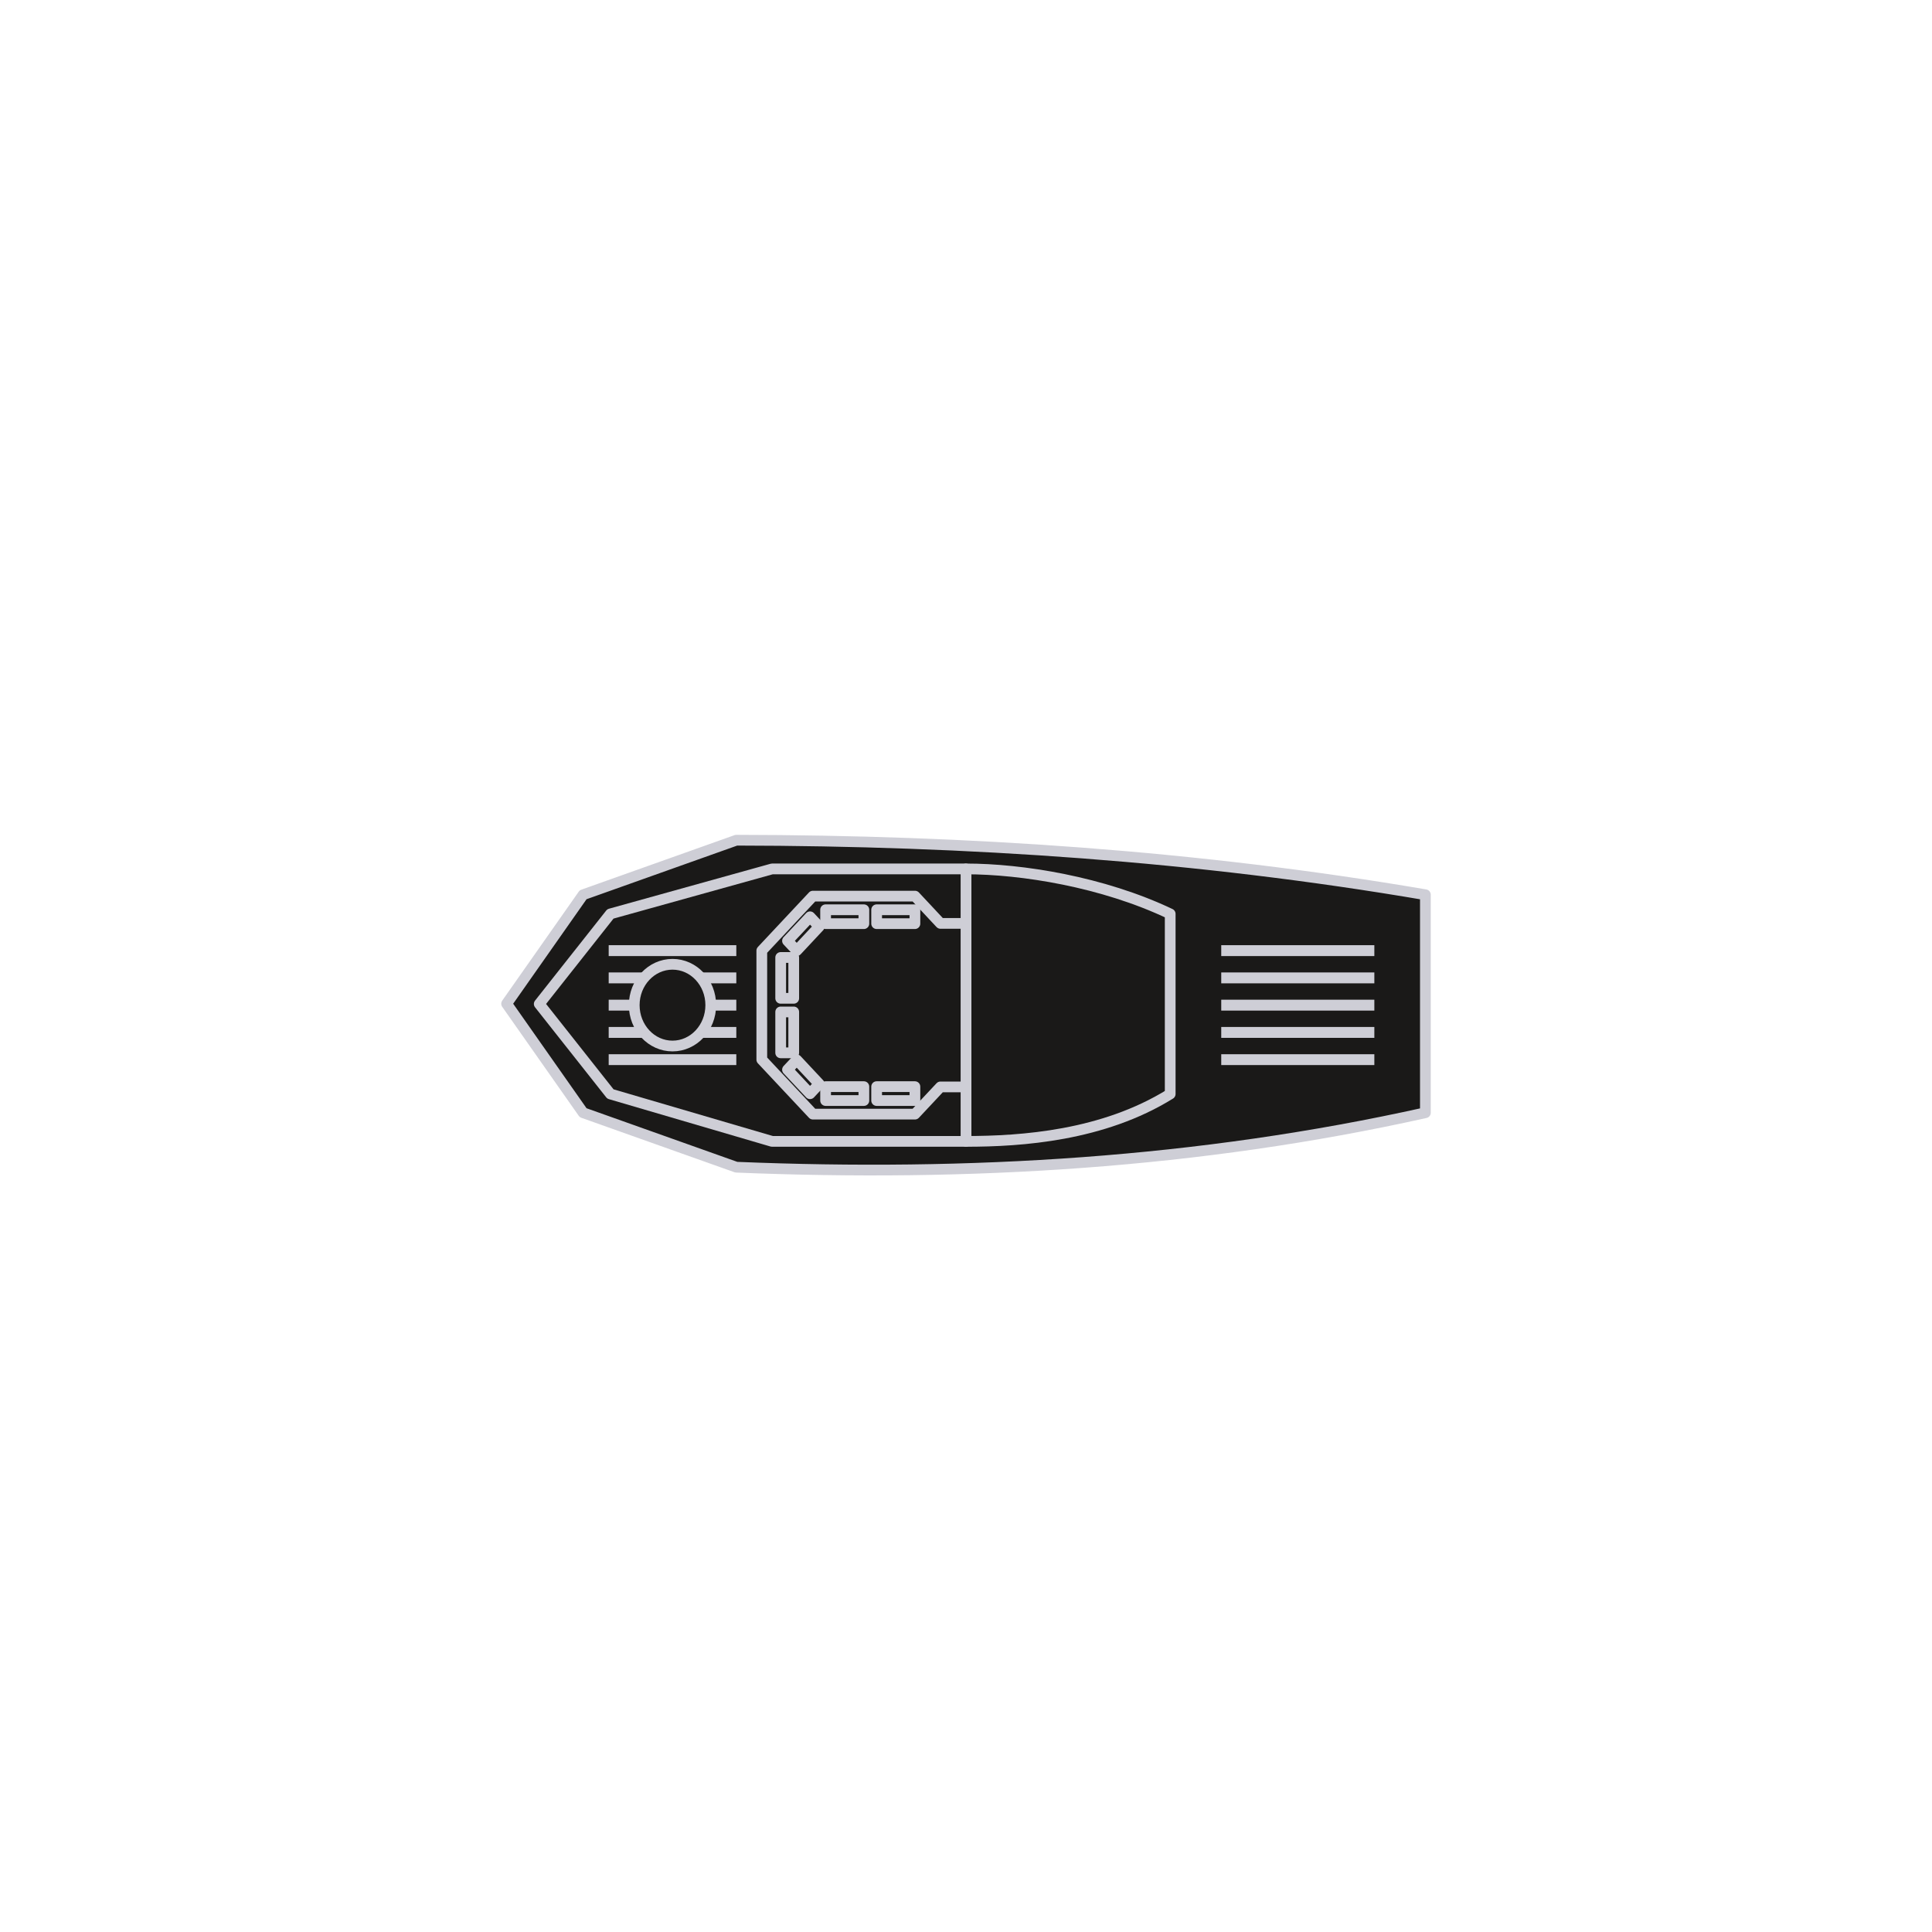 <?xml version="1.0" encoding="UTF-8" standalone="no"?><!DOCTYPE svg PUBLIC "-//W3C//DTD SVG 1.1//EN" "http://www.w3.org/Graphics/SVG/1.1/DTD/svg11.dtd"><svg width="100%" height="100%" viewBox="0 0 36 36" version="1.1" xmlns="http://www.w3.org/2000/svg" xmlns:xlink="http://www.w3.org/1999/xlink" xml:space="preserve" xmlns:serif="http://www.serif.com/" style="fill-rule:evenodd;clip-rule:evenodd;stroke-linejoin:round;stroke-miterlimit:2;"><g><path d="M10.866,16.672l-1.426,2.031l1.426,2.031l2.854,1.015c4.332,0.179 8.621,-0.075 12.84,-1.015l0,-4.062c-4.25,-0.726 -8.534,-1.01 -12.84,-1.016l-2.854,1.016Z" style="fill:#1a1918;stroke:#ceced6;stroke-width:0.2px;"/><path d="M18,16.191l0,5.077c1.038,0 2.554,-0.106 3.805,-0.883l0,-3.356c-1.26,-0.599 -2.767,-0.838 -3.805,-0.838Z" style="fill:#1a1918;stroke:#ceced6;stroke-width:0.2px;"/><path d="M11.374,17.029l-1.326,1.678l1.326,1.678l3.012,0.883l3.614,0l0,-5.077l-3.614,0l-3.012,0.838Z" style="fill:#1a1918;stroke:#ceced6;stroke-width:0.2px;"/><path d="M15.147,16.698l-0.952,1.016l0,2.031l0.952,1.015l1.902,0l0.475,-0.507l0.476,0l0,-3.047l-0.476,0l-0.475,-0.508l-1.902,0Z" style="fill:#1a1918;stroke:#ceced6;stroke-width:0.2px;"/><rect x="14.547" y="18.856" width="0.243" height="0.762" style="fill:#1a1918;stroke:#ceced6;stroke-width:0.2px;"/><rect x="14.547" y="17.841" width="0.243" height="0.761" style="fill:#1a1918;stroke:#ceced6;stroke-width:0.2px;"/><rect x="16.335" y="20.248" width="0.713" height="0.259" style="fill:#1a1918;stroke:#ceced6;stroke-width:0.2px;"/><rect x="15.384" y="20.248" width="0.713" height="0.259" style="fill:#1a1918;stroke:#ceced6;stroke-width:0.2px;"/><rect x="16.335" y="16.952" width="0.713" height="0.259" style="fill:#1a1918;stroke:#ceced6;stroke-width:0.2px;"/><rect x="15.384" y="16.952" width="0.713" height="0.259" style="fill:#1a1918;stroke:#ceced6;stroke-width:0.2px;"/><path d="M14.674,19.932l0.42,0.448l0.171,-0.183l-0.419,-0.448l-0.172,0.183Z" style="fill:#1a1918;stroke:#ceced6;stroke-width:0.2px;"/><path d="M14.674,17.531l0.42,-0.448l0.171,0.183l-0.419,0.448l-0.172,-0.183Z" style="fill:#1a1918;stroke:#ceced6;stroke-width:0.2px;"/><rect x="22.756" y="18.628" width="2.853" height="0.203" style="fill:#ceced6;"/><rect x="22.756" y="19.136" width="2.853" height="0.203" style="fill:#ceced6;"/><rect x="22.756" y="18.12" width="2.853" height="0.203" style="fill:#ceced6;"/><rect x="22.756" y="17.612" width="2.853" height="0.203" style="fill:#ceced6;"/><rect x="22.756" y="19.644" width="2.853" height="0.202" style="fill:#ceced6;"/><rect x="11.342" y="18.628" width="2.378" height="0.203" style="fill:#ceced6;"/><rect x="11.342" y="19.136" width="2.378" height="0.203" style="fill:#ceced6;"/><rect x="11.342" y="18.12" width="2.378" height="0.203" style="fill:#ceced6;"/><rect x="11.342" y="17.612" width="2.378" height="0.203" style="fill:#ceced6;"/><rect x="11.342" y="19.644" width="2.378" height="0.202" style="fill:#ceced6;"/><path d="M11.818,18.729c0,-0.42 0.319,-0.761 0.713,-0.761c0.394,0 0.713,0.341 0.713,0.761c0,0.421 -0.319,0.762 -0.713,0.762c-0.394,0 -0.713,-0.341 -0.713,-0.762Z" style="fill:#1a1918;stroke:#ceced6;stroke-width:0.2px;"/></g></svg>